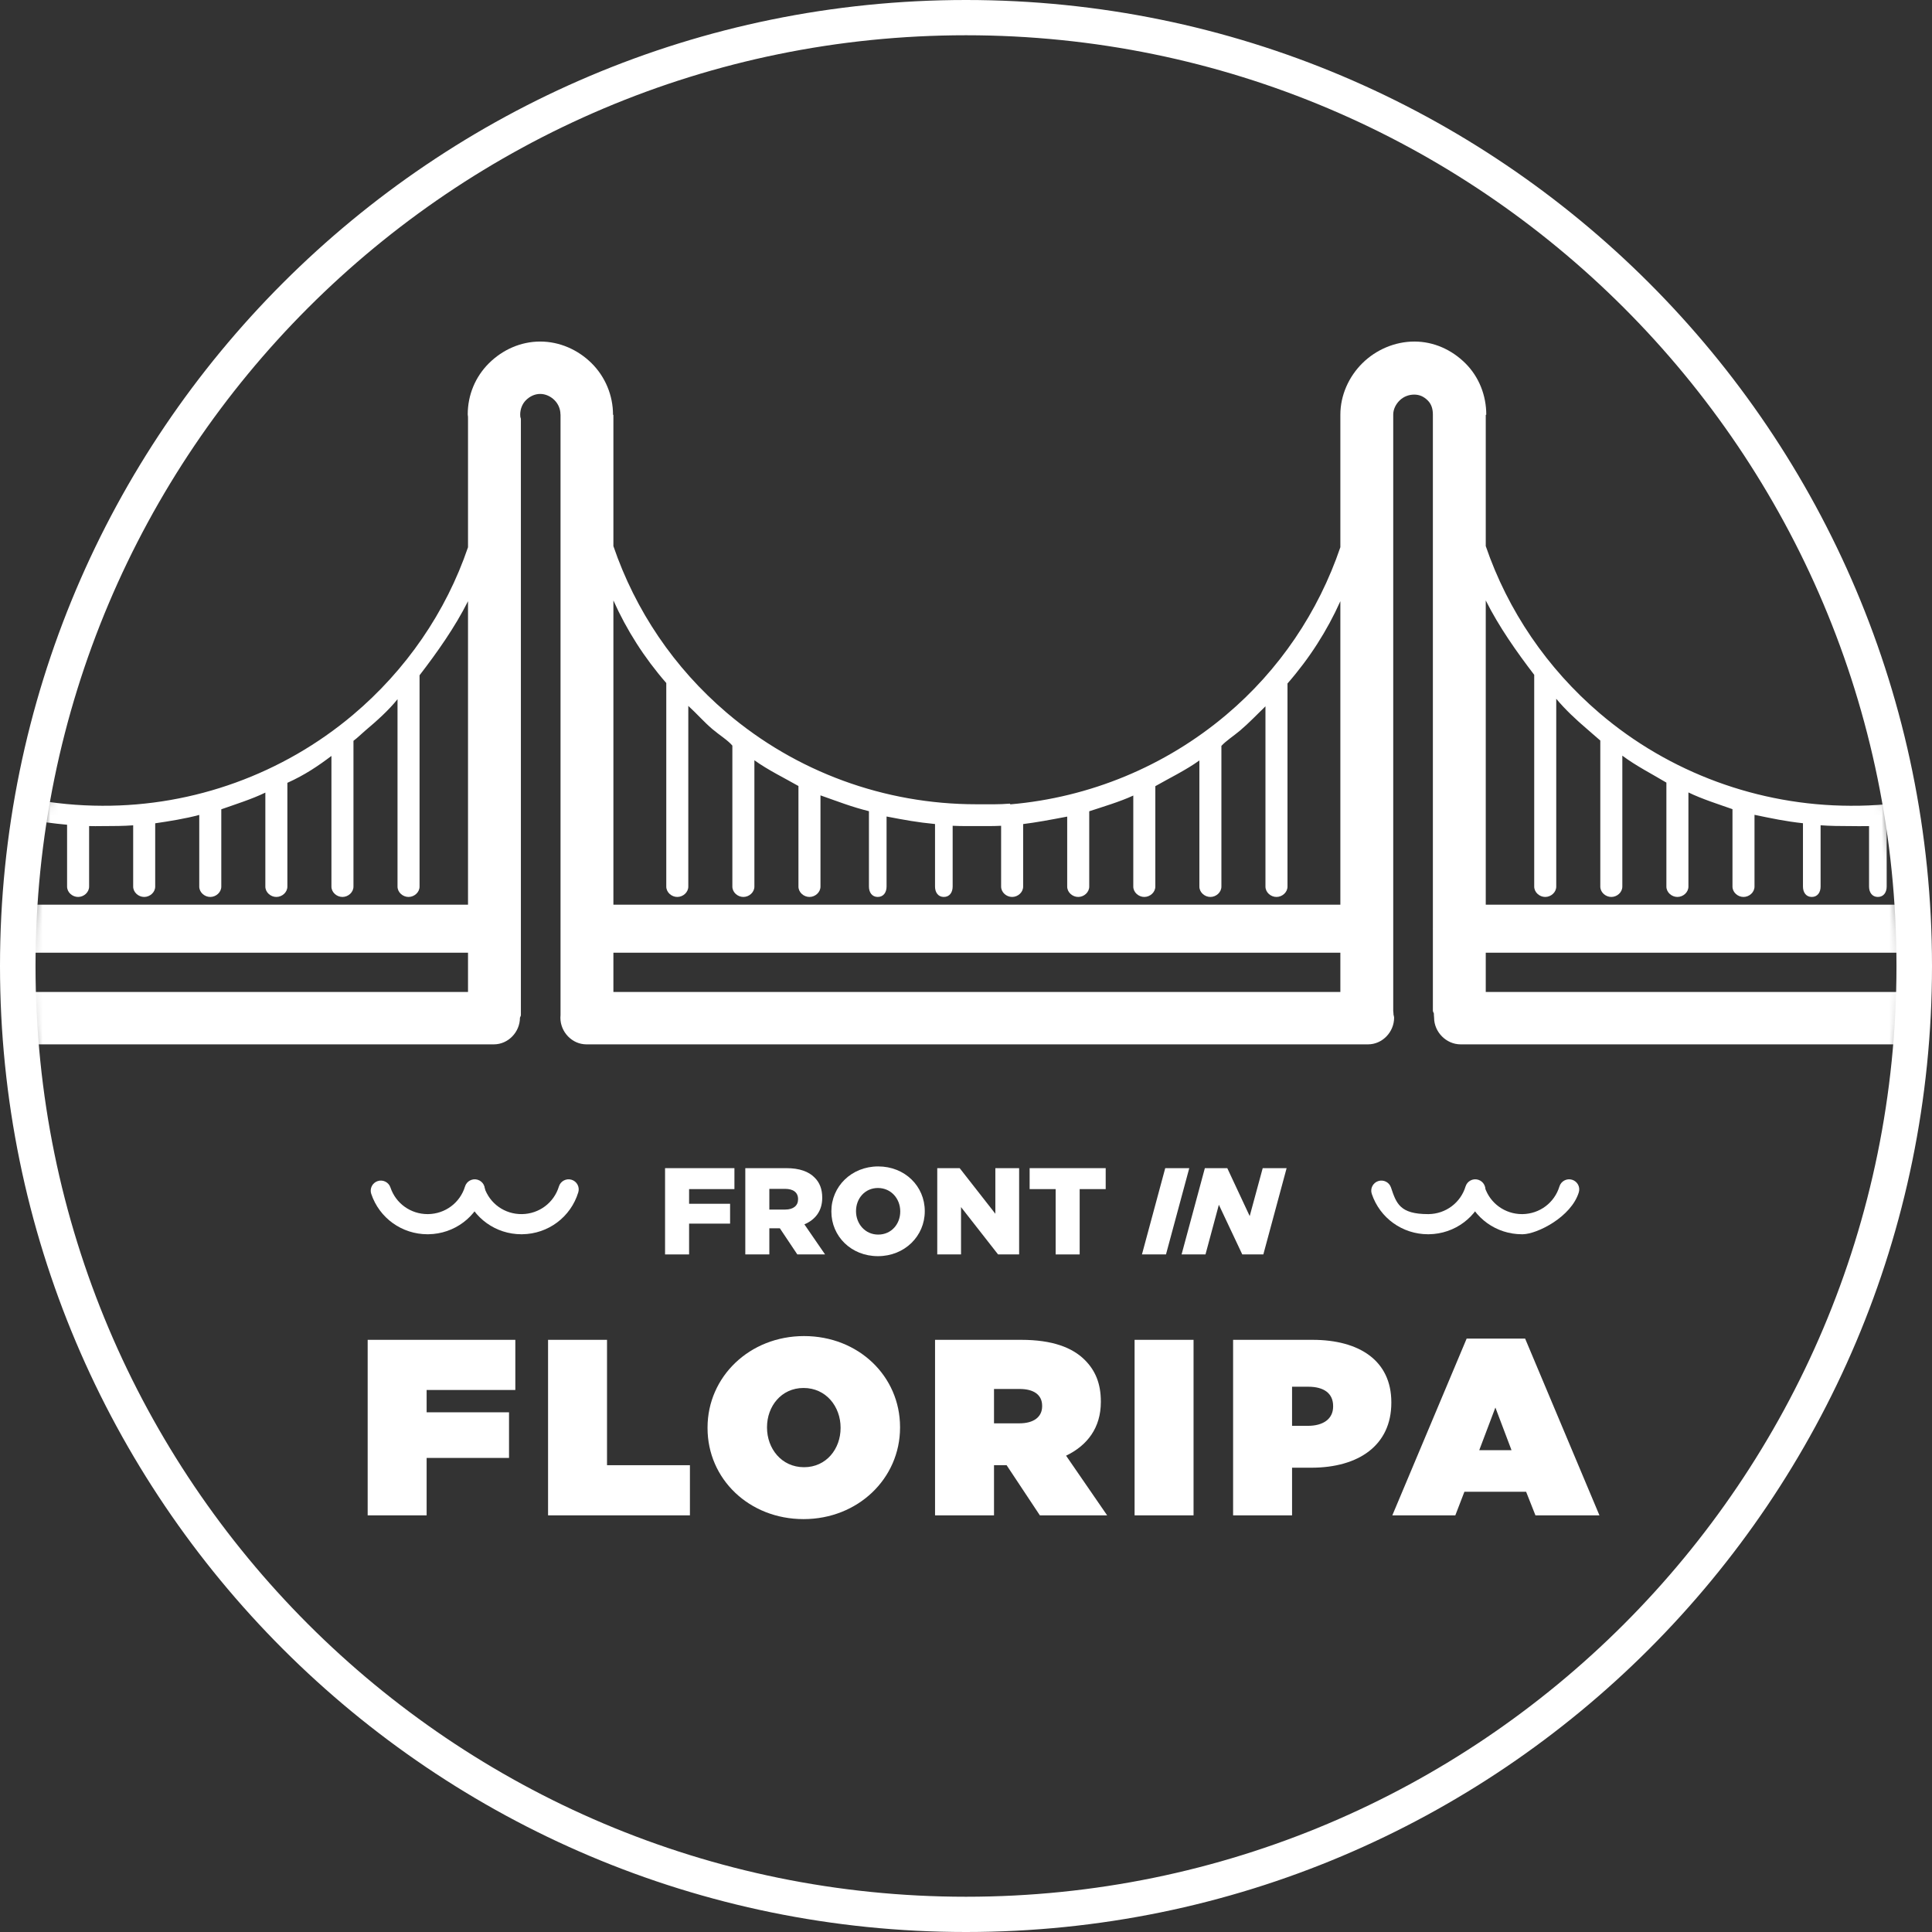 <?xml version="1.0" encoding="UTF-8"?>
<svg width="250px" height="250px" viewBox="0 0 250 250" version="1.1" xmlns="http://www.w3.org/2000/svg" xmlns:xlink="http://www.w3.org/1999/xlink">
    <rect x="0" y="0" width="250" height="250" fill="#333333" stroke="none"/>
    <!-- Generator: Sketch 55 (78076) - https://sketchapp.com -->
    <title>logo_b&amp;w</title>
    <desc>Created with Sketch.</desc>
    <defs>
        <path d="M1.42108547e-14,120.5 C1.42108547e-14,187.05 54.174,241 121,241 L121,241 C187.826,241 242,187.05 242,120.5 L242,120.5 C242,53.95 187.826,-3.05533376e-13 121,-3.05533376e-13 L121,-3.05533376e-13 C54.174,-3.05533376e-13 1.42108547e-14,53.95 1.42108547e-14,120.5 L1.42108547e-14,120.5 Z" id="path-1"></path>
        <polygon id="path-3" points="0 245.799 246.545 245.799 246.545 0.453 0 0.453"></polygon>
    </defs>
    <g id="Page-1" stroke="none" stroke-width="1" fill="none" fill-rule="evenodd">
        <g id="Desktop-HD" transform="translate(-243, -151)">
            <g id="logo_b&amp;w" transform="translate(368, 276) rotate(-360) translate(-368, -276) translate(243, 151)">
                <g id="Group-7" fill="#FFFFFF" fill-rule="nonzero">
                    <path d="M250,125 C250,194.034 194.037,250 125,250 C55.963,250 0,194.034 0,125 C0,55.966 55.963,-1.13686838e-13 125,-1.13686838e-13 C194.038,-1.13686838e-13 250,55.966 250,125 Z M245.404,125 C245.404,58.482 191.496,4.562 125,4.562 C58.504,4.562 4.596,58.482 4.596,125 C4.596,191.518 58.505,245.438 125,245.438 C191.496,245.438 245.404,191.518 245.404,125 Z" id="Stroke-3"></path>
                </g>
                <g id="Group-10" transform="translate(4, 6)">
                    <mask id="mask-2" fill="white">
                        <use xlink:href="#path-1"></use>
                    </mask>
                    <g id="Clip-9"></g>
                    <path d="M82.216,82.383 L82.216,108.726 C82.216,109.465 82.895,110.065 83.641,110.065 C84.387,110.065 85.066,109.465 85.066,108.726 L85.066,85.343 C86.206,86.383 87.056,87.386 88.177,88.342 C89.053,89.09 90.197,89.796 90.767,90.481 L90.767,108.726 C90.767,109.465 91.446,110.065 92.192,110.065 C92.939,110.065 93.618,109.465 93.618,108.726 L93.618,92.376 C95.328,93.617 97.608,94.729 99.319,95.71 L99.319,108.726 C99.319,109.465 99.998,110.065 100.744,110.065 C101.49,110.065 102.169,109.465 102.169,108.726 L102.169,96.92 C104.45,97.719 106.16,98.402 108.441,98.968 L108.441,108.726 C108.441,109.465 108.834,110.065 109.581,110.065 C110.327,110.065 110.721,109.465 110.721,108.726 L110.721,99.656 C113.001,100.094 114.712,100.413 116.992,100.629 L116.992,108.726 C116.992,109.465 117.386,110.065 118.132,110.065 C118.879,110.065 119.273,109.465 119.273,108.726 L119.273,100.855 C120.413,100.908 121.376,100.896 122.32,100.896 L122.481,100.896 C123.465,100.896 124.404,100.91 125.544,100.856 L125.544,108.726 C125.544,109.465 126.222,110.065 126.969,110.065 C127.716,110.065 128.394,109.465 128.394,108.726 L128.394,100.634 C130.105,100.42 131.815,100.103 134.095,99.667 L134.095,108.726 C134.095,109.465 134.774,110.065 135.521,110.065 C136.267,110.065 136.946,109.465 136.946,108.726 L136.946,98.979 C138.656,98.415 140.937,97.74 142.647,96.943 L142.647,108.726 C142.647,109.465 143.325,110.065 144.072,110.065 C144.819,110.065 145.498,109.465 145.498,108.726 L145.498,95.73 C147.208,94.751 149.488,93.641 151.199,92.402 L151.199,108.726 C151.199,109.465 151.877,110.065 152.624,110.065 C153.371,110.065 154.049,109.465 154.049,108.726 L154.049,90.518 C154.619,89.885 155.627,89.236 156.441,88.55 C157.632,87.547 158.61,86.495 159.75,85.397 L159.75,108.726 C159.75,109.465 160.429,110.065 161.175,110.065 C161.922,110.065 162.601,109.465 162.601,108.726 L162.601,82.442 C165.451,79.183 167.732,75.607 169.442,71.794 L169.442,111.064 L75.374,111.064 L75.374,71.697 C77.085,75.523 79.365,79.112 82.216,82.383 L82.216,82.383 Z M75.374,122.361 L169.442,122.361 L169.442,117.277 L75.374,117.277 L75.374,122.361 Z M245.122,122.361 L188.256,122.361 L188.256,117.277 L245.122,117.277 C246.988,117.277 248.5,116.019 248.5,114.171 C248.5,112.322 246.988,111.064 245.122,111.064 L188.256,111.064 L188.256,71.696 C189.966,75.112 192.246,78.341 194.527,81.323 L194.527,108.726 C194.527,109.465 195.205,110.065 195.952,110.065 C196.699,110.065 197.377,109.465 197.377,108.726 L197.377,84.421 C198.518,85.792 199.92,87.107 201.367,88.341 C201.964,88.851 202.508,89.346 203.078,89.827 L203.078,108.726 C203.078,109.465 203.757,110.065 204.504,110.065 C205.25,110.065 205.929,109.465 205.929,108.726 L205.929,91.78 C207.639,93.074 209.92,94.239 211.63,95.27 L211.63,108.726 C211.63,109.465 212.308,110.065 213.055,110.065 C213.802,110.065 214.481,109.465 214.481,108.726 L214.481,96.54 C216.191,97.379 218.471,98.101 220.182,98.705 L220.182,108.726 C220.182,109.465 220.86,110.065 221.607,110.065 C222.354,110.065 223.032,109.465 223.032,108.726 L223.032,99.438 C225.313,99.911 227.023,100.276 229.303,100.526 L229.303,108.726 C229.303,109.465 229.697,110.065 230.444,110.065 C231.19,110.065 231.584,109.465 231.584,108.726 L231.584,100.79 C232.724,100.881 234.197,100.896 235.436,100.896 L235.586,100.896 C236.279,100.896 236.715,100.922 237.855,100.896 L237.855,108.726 C237.855,109.465 238.248,110.065 238.995,110.065 C239.742,110.065 240.135,109.465 240.135,108.726 L240.135,100.729 C241.846,100.578 243.615,100.351 245.26,100.042 C245.993,99.904 246.532,99.203 246.393,98.476 C246.253,97.75 245.575,97.274 244.841,97.411 C241.781,97.987 238.613,98.292 235.429,98.265 C223.561,98.231 212.011,93.986 203.016,86.312 C196.207,80.505 191.106,73.005 188.256,64.664 L188.256,47.69 C188.256,47.679 188.323,47.669 188.323,47.658 C188.325,45.177 187.384,42.759 185.614,41.004 C183.845,39.249 181.523,38.196 179.02,38.196 L179.017,38.196 C176.514,38.196 174.059,39.247 172.289,41 C170.518,42.755 169.442,45.172 169.442,47.653 L169.442,64.809 C166.592,73.191 161.541,80.713 154.66,86.51 C146.755,93.171 137.009,97.198 126.74,98.082 C126.734,98.082 126.754,98.08 126.747,98.08 C126.717,98.08 126.701,97.988 126.671,97.991 C125.278,98.108 123.889,98.072 122.482,98.072 L122.329,98.072 C110.458,98.072 99.019,93.888 90.022,86.214 C83.217,80.409 78.225,73.009 75.374,64.669 L75.374,47.701 C75.374,47.686 75.324,47.672 75.324,47.657 C75.325,45.176 74.325,42.759 72.555,41.004 C70.785,39.249 68.405,38.196 65.901,38.196 L65.898,38.196 C63.395,38.196 61.042,39.247 59.272,41 C57.501,42.755 56.525,45.129 56.525,47.61 C56.525,47.706 56.549,47.82 56.558,47.914 C56.549,48.007 56.561,48.122 56.561,48.218 L56.561,64.811 C53.71,73.192 48.543,80.715 41.662,86.512 C32.618,94.131 21.084,98.321 9.22,98.265 C6.126,98.257 3.04,97.963 0.055,97.393 C-0.679,97.252 -1.388,97.729 -1.53,98.455 C-1.671,99.181 -1.128,99.883 -0.395,100.023 C1.252,100.337 2.971,100.567 4.681,100.721 L4.681,108.726 C4.681,109.465 5.36,110.065 6.106,110.065 C6.852,110.065 7.531,109.465 7.531,108.726 L7.531,100.893 C8.102,100.918 8.553,100.896 9.202,100.896 L9.377,100.896 C10.651,100.896 12.092,100.886 13.233,100.795 L13.233,108.726 C13.233,109.465 13.912,110.065 14.658,110.065 C15.404,110.065 16.083,109.465 16.083,108.726 L16.083,100.534 C17.793,100.286 20.074,99.921 21.784,99.45 L21.784,108.726 C21.784,109.465 22.463,110.065 23.209,110.065 C23.956,110.065 24.635,109.465 24.635,108.726 L24.635,98.722 C26.345,98.119 28.625,97.399 30.336,96.562 L30.336,108.726 C30.336,109.465 31.015,110.065 31.761,110.065 C32.507,110.065 33.186,109.465 33.186,108.726 L33.186,95.298 C35.467,94.27 37.177,93.108 38.887,91.817 L38.887,108.726 C38.887,109.465 39.566,110.065 40.313,110.065 C41.059,110.065 41.738,109.465 41.738,108.726 L41.738,89.862 C42.308,89.435 42.719,89.001 43.252,88.552 C44.771,87.272 46.299,85.905 47.439,84.475 L47.439,108.726 C47.439,109.465 48.118,110.065 48.864,110.065 C49.611,110.065 50.29,109.465 50.29,108.726 L50.29,81.381 C52.57,78.413 54.85,75.199 56.561,71.797 L56.561,111.064 L-0.205,111.064 C-2.071,111.064 -3.583,112.322 -3.583,114.171 C-3.583,116.019 -2.071,117.277 -0.205,117.277 L56.561,117.277 L56.561,122.361 L-0.205,122.361 C-2.071,122.361 -3.583,123.902 -3.583,125.75 C-3.583,127.599 -2.071,129.14 -0.205,129.14 L59.903,129.14 C61.769,129.14 63.281,127.541 63.281,125.692 C63.281,125.665 63.338,125.588 63.336,125.561 C63.338,125.523 63.402,125.436 63.402,125.397 L63.402,48.218 C63.402,48.122 63.336,48.028 63.328,47.935 C63.336,47.842 63.313,47.748 63.313,47.653 C63.313,46.961 63.57,46.266 64.064,45.777 C64.558,45.288 65.2,44.975 65.898,44.975 L65.899,44.975 C66.597,44.975 67.254,45.288 67.749,45.777 C68.239,46.264 68.519,46.931 68.523,47.617 C68.523,47.622 68.533,47.648 68.533,47.653 L68.533,114.167 C68.533,114.176 68.532,114.185 68.532,114.194 C68.532,114.203 68.533,114.212 68.533,114.222 L68.533,125.317 C68.533,125.359 68.527,125.4 68.528,125.441 C68.526,125.491 68.515,125.641 68.515,125.692 C68.515,127.541 70.023,129.14 71.889,129.14 L173.019,129.14 C174.885,129.14 176.397,127.541 176.397,125.692 C176.397,125.561 176.329,125.382 176.314,125.254 C176.331,125.119 176.283,124.932 176.283,124.792 L176.283,47.653 C176.283,46.961 176.615,46.309 177.109,45.82 C177.603,45.33 178.29,45.061 178.987,45.061 L179.003,45.061 C179.702,45.061 180.258,45.331 180.751,45.821 C181.243,46.308 181.414,46.954 181.414,47.642 L181.414,47.653 L181.414,114.107 C181.414,114.136 181.41,114.164 181.41,114.194 C181.41,114.224 181.414,114.252 181.414,114.281 L181.414,124.792 C181.414,124.923 181.532,125.051 181.547,125.178 C181.529,125.314 181.572,125.552 181.572,125.692 C181.572,127.541 183.139,129.14 185.005,129.14 L245.122,129.14 C246.988,129.14 248.5,127.599 248.5,125.75 C248.5,123.902 246.988,122.361 245.122,122.361 L245.122,122.361 Z" id="Fill-8" fill="#FFFFFF" mask="url(#mask-2)"></path>
                </g>
                <g id="Group-41" transform="translate(2, 1)">
                    <polygon id="Fill-11" fill="#FFFFFF" points="84.058 150.158 93.034 150.158 93.034 152.87 87.168 152.87 87.168 154.768 92.473 154.768 92.473 157.336 87.168 157.336 87.168 161.323 84.058 161.323"></polygon>
                    <path d="M99.603,155.517 C100.662,155.517 101.27,155.007 101.27,154.193 L101.27,154.162 C101.27,153.284 100.629,152.838 99.587,152.838 L97.552,152.838 L97.552,155.517 L99.603,155.517 Z M94.442,150.158 L99.748,150.158 C101.463,150.158 102.649,150.604 103.402,151.37 C104.059,152.008 104.396,152.87 104.396,153.97 L104.396,154.002 C104.396,155.708 103.482,156.841 102.088,157.431 L104.764,161.323 L101.174,161.323 L98.914,157.942 L97.552,157.942 L97.552,161.323 L94.442,161.323 L94.442,150.158 Z" id="Fill-13" fill="#FFFFFF"></path>
                    <path d="M114.491,155.773 L114.491,155.74 C114.491,154.13 113.321,152.726 111.606,152.726 C109.907,152.726 108.769,154.097 108.769,155.708 L108.769,155.74 C108.769,157.352 109.939,158.755 111.638,158.755 C113.352,158.755 114.491,157.383 114.491,155.773 M105.579,155.773 L105.579,155.74 C105.579,152.535 108.175,149.935 111.638,149.935 C115.1,149.935 117.665,152.503 117.665,155.708 L117.665,155.74 C117.665,158.946 115.068,161.547 111.606,161.547 C108.143,161.547 105.579,158.979 105.579,155.773" id="Fill-15" fill="#FFFFFF"></path>
                    <polygon id="Fill-17" fill="#FFFFFF" points="119.28 150.158 122.181 150.158 126.798 156.059 126.798 150.158 129.875 150.158 129.875 161.323 127.15 161.323 122.357 155.198 122.357 161.323 119.28 161.323"></polygon>
                    <polygon id="Fill-19" fill="#FFFFFF" points="134.6 152.87 131.234 152.87 131.234 150.158 141.076 150.158 141.076 152.87 137.709 152.87 137.709 161.323 134.6 161.323"></polygon>
                    <polygon id="Fill-21" fill="#FFFFFF" points="148.781 150.158 151.891 150.158 148.877 161.323 145.768 161.323"></polygon>
                    <polygon id="Fill-23" fill="#FFFFFF" points="153.909 150.158 156.81 150.158 159.711 156.362 161.394 150.158 164.488 150.158 161.475 161.323 158.75 161.323 155.72 154.895 153.989 161.323 150.896 161.323"></polygon>
                    <polygon id="Fill-25" fill="#FFFFFF" points="45.576 172.373 64.683 172.373 64.683 178.863 53.206 178.863 53.206 181.751 63.867 181.751 63.867 187.655 53.206 187.655 53.206 195.086 45.576 195.086"></polygon>
                    <polygon id="Fill-27" fill="#FFFFFF" points="68.919 172.373 76.548 172.373 76.548 188.597 87.275 188.597 87.275 195.086 68.919 195.086"></polygon>
                    <path d="M106.771,183.794 L106.771,183.729 C106.771,181.036 104.913,178.603 101.978,178.603 C99.077,178.603 97.251,181.004 97.251,183.665 L97.251,183.729 C97.251,186.422 99.109,188.856 102.044,188.856 C104.945,188.856 106.771,186.455 106.771,183.794 M89.556,183.794 L89.556,183.729 C89.556,177.143 95.001,171.887 102.044,171.887 C109.086,171.887 114.466,177.078 114.466,183.665 L114.466,183.729 C114.466,190.316 109.021,195.572 101.978,195.572 C94.936,195.572 89.556,190.381 89.556,183.794" id="Fill-29" fill="#FFFFFF"></path>
                    <path d="M129.918,183.178 C131.744,183.178 132.852,182.367 132.852,180.971 L132.852,180.907 C132.852,179.447 131.711,178.733 129.95,178.733 L126.624,178.733 L126.624,183.178 L129.918,183.178 Z M118.995,172.374 L130.146,172.374 C134.189,172.374 136.765,173.379 138.362,174.969 C139.732,176.332 140.449,178.019 140.449,180.355 L140.449,180.42 C140.449,183.729 138.721,186.033 135.95,187.364 L141.264,195.086 L132.558,195.086 L128.255,188.596 L126.624,188.596 L126.624,195.086 L118.995,195.086 L118.995,172.374 Z" id="Fill-31" fill="#FFFFFF"></path>
                    <mask id="mask-4" fill="white">
                        <use xlink:href="#path-3"></use>
                    </mask>
                    <g id="Clip-34"></g>
                    <polygon id="Fill-33" fill="#FFFFFF" mask="url(#mask-4)" points="144.815 195.086 152.445 195.086 152.445 172.374 144.815 172.374"></polygon>
                    <path d="M167.246,183.502 C169.202,183.502 170.506,182.626 170.506,181.004 L170.506,180.939 C170.506,179.285 169.301,178.441 167.279,178.441 L165.192,178.441 L165.192,183.502 L167.246,183.502 Z M157.563,172.374 L167.833,172.374 C173.897,172.374 178.038,175.066 178.038,180.453 L178.038,180.517 C178.038,186.001 173.832,188.921 167.67,188.921 L165.192,188.921 L165.192,195.086 L157.563,195.086 L157.563,172.374 Z" id="Fill-35" fill="#FFFFFF" mask="url(#mask-4)"></path>
                    <path d="M193.589,186.65 L191.502,181.134 L189.415,186.65 L193.589,186.65 Z M187.785,172.211 L195.35,172.211 L204.968,195.086 L196.686,195.086 L195.48,192.036 L187.492,192.036 L186.318,195.086 L178.166,195.086 L187.785,172.211 Z" id="Fill-36" fill="#FFFFFF" mask="url(#mask-4)"></path>
                    <path d="M182.794,158.712 C179.478,158.712 176.558,156.622 175.506,153.483 C175.278,152.8 175.649,152.062 176.335,151.834 C177.023,151.606 177.763,151.976 177.992,152.659 C178.685,154.728 179.136,156.105 182.795,156.105 C182.819,156.105 182.842,156.105 182.866,156.105 C185.081,156.075 187,154.637 187.643,152.527 C187.853,151.838 188.584,151.449 189.276,151.658 C189.969,151.867 190.36,152.594 190.15,153.283 C189.175,156.484 186.262,158.666 182.902,158.711 C182.866,158.712 182.83,158.712 182.794,158.712" id="Fill-37" fill="#FFFFFF" mask="url(#mask-4)"></path>
                    <path d="M194.941,158.712 C191.625,158.712 188.706,156.622 187.654,153.483 C187.425,152.8 187.796,152.062 188.483,151.834 C189.171,151.606 189.91,151.976 190.14,152.659 C190.832,154.728 192.757,156.105 194.942,156.105 C194.966,156.105 194.99,156.105 195.014,156.105 C197.229,156.075 199.148,154.637 199.79,152.527 C200,151.838 200.731,151.449 201.424,151.658 C202.116,151.867 202.507,152.594 202.297,153.283 C201.329,156.464 196.93,158.685 195.049,158.711 C195.013,158.712 194.977,158.712 194.941,158.712" id="Fill-38" fill="#FFFFFF" mask="url(#mask-4)"></path>
                    <path d="M53.325,158.712 C50.009,158.712 47.09,156.622 46.038,153.483 C45.81,152.8 46.181,152.062 46.867,151.834 C47.552,151.606 48.295,151.976 48.524,152.659 C49.216,154.728 51.141,156.105 53.327,156.105 C53.35,156.105 53.374,156.105 53.398,156.105 C55.613,156.075 57.533,154.637 58.175,152.527 C58.385,151.838 59.117,151.45 59.809,151.658 C60.501,151.867 60.892,152.594 60.682,153.283 C59.708,156.484 56.794,158.666 53.434,158.711 C53.398,158.712 53.361,158.712 53.325,158.712" id="Fill-39" fill="#FFFFFF" mask="url(#mask-4)"></path>
                    <path d="M65.473,158.712 C62.157,158.712 59.237,156.622 58.186,153.483 C57.958,152.8 58.328,152.062 59.015,151.834 C59.7,151.606 60.443,151.976 60.672,152.659 C61.372,154.75 63.311,156.138 65.546,156.105 C67.761,156.075 69.68,154.637 70.323,152.527 C70.532,151.838 71.265,151.45 71.956,151.658 C72.648,151.867 73.04,152.594 72.83,153.283 C71.855,156.484 68.942,158.666 65.581,158.711 C65.546,158.712 65.509,158.712 65.473,158.712" id="Fill-40" fill="#FFFFFF" mask="url(#mask-4)"></path>
                </g>
            </g>
        </g>
    </g>
</svg>